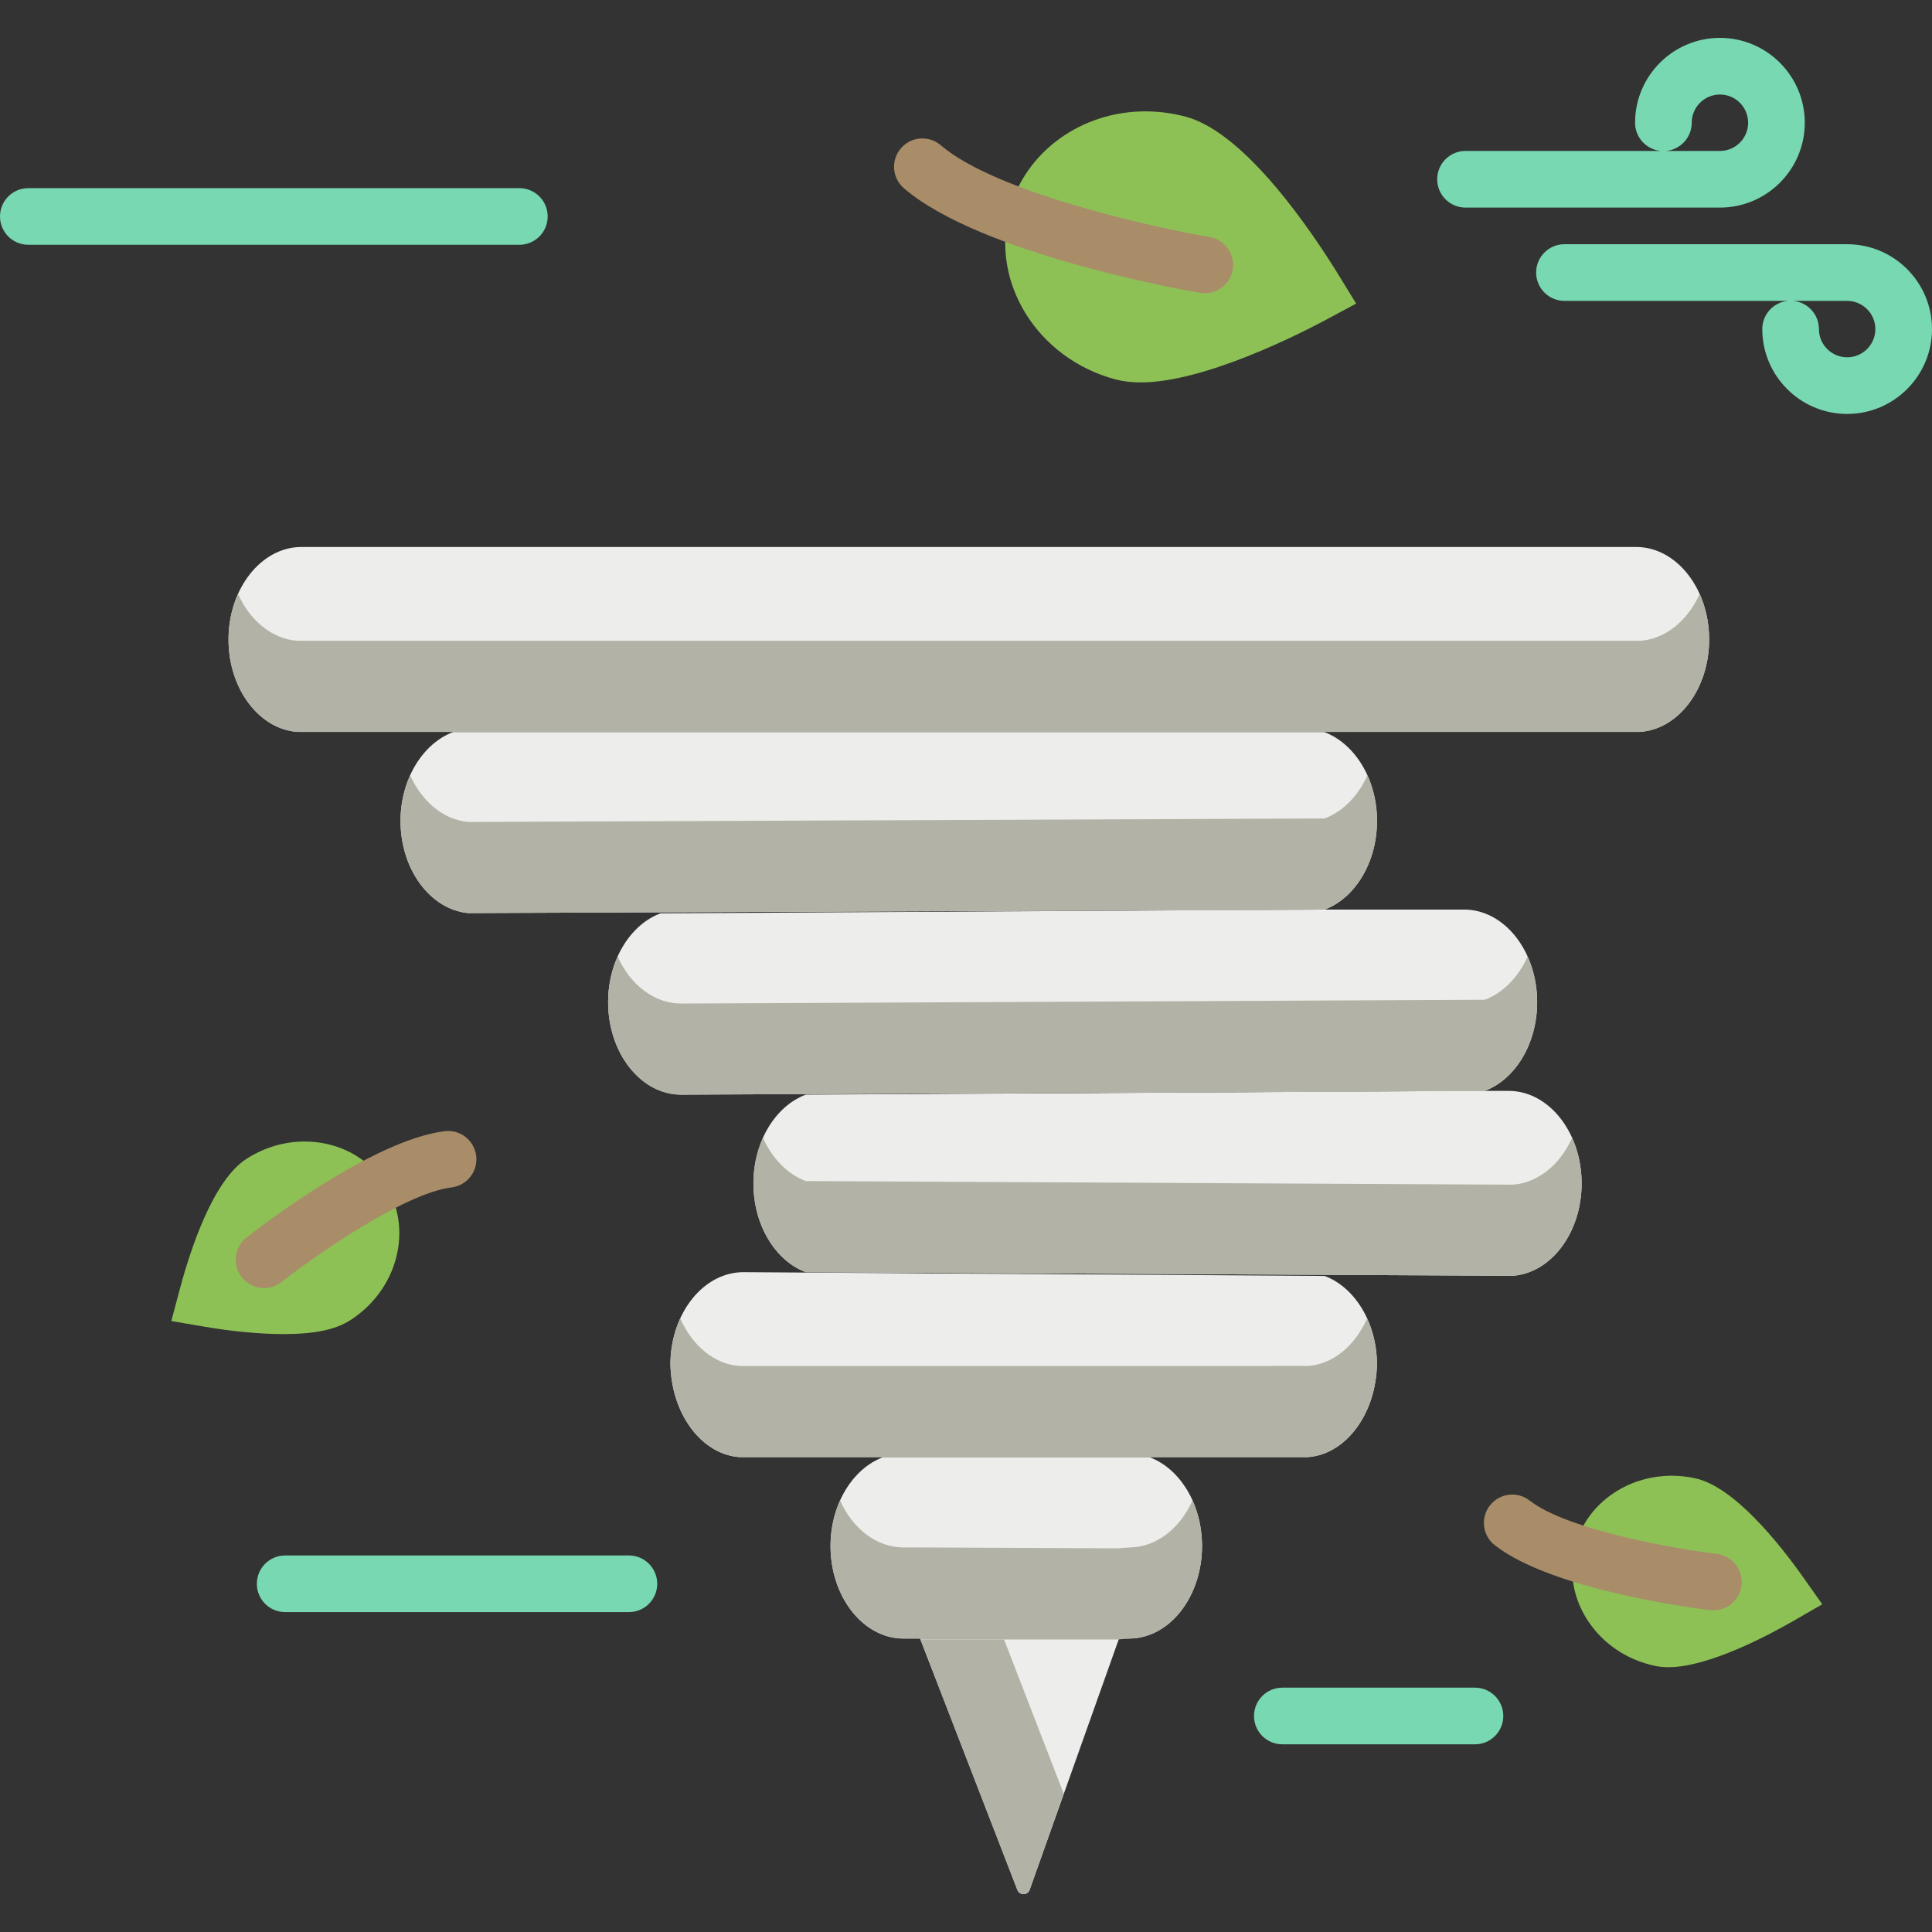 <?xml version="1.0" encoding="iso-8859-1"?>
<!-- Generator: Adobe Illustrator 19.0.0, SVG Export Plug-In . SVG Version: 6.00 Build 0)  -->
<svg version="1.1" id="Capa_1" xmlns="http://www.w3.org/2000/svg" xmlns:xlink="http://www.w3.org/1999/xlink" x="0px" y="0px"
	 viewBox="0 0 512 512" style="enable-background:new 0 0 512 512;" xml:space="preserve">
<rect x="0" y="0" width="512" height="512" fill="#333333" stroke="none"/>
<g>
	<path style="fill:#8EC155;" d="M442.168,441.822c-1.326,0-2.585-0.128-3.741-0.381c-7.11-1.554-13.236-5.593-17.247-11.375
		c-4.018-5.795-5.432-12.642-3.982-19.284c1.451-6.642,5.591-12.277,11.66-15.867c4.232-2.504,9.125-3.829,14.148-3.829
		c2.088,0,4.199,0.229,6.272,0.682c10.326,2.256,22.334,17.387,28.572,26.206l5.075,7.173l-7.612,4.389
		c-6.408,3.695-22.466,12.287-33.143,12.287C442.169,441.822,442.168,441.822,442.168,441.822z"/>
	<path style="fill:#8EC155;" d="M302.273,101.343c-2.469,0-4.741-0.274-6.754-0.818c-20.598-5.565-33.138-25.697-27.957-44.878
		c4.157-15.388,18.951-26.136,35.975-26.136c3.617,0,7.241,0.483,10.773,1.437c15.935,4.305,33.738,31.001,40.653,42.278l4.43,7.227
		l-7.466,4.013C344.56,88.425,319.206,101.343,302.273,101.343C302.272,101.343,302.274,101.343,302.273,101.343z"/>
	<path style="fill:#8EC155;" d="M75.109,353.548c-6.125,0-13.605-0.704-21.063-1.982l-8.643-1.48l2.257-8.473
		c2.782-10.441,8.778-28.808,17.673-34.515c4.677-3,10.002-4.584,15.4-4.584c1.621,0,3.247,0.145,4.836,0.431
		c6.946,1.258,12.787,5.102,16.457,10.823c3.671,5.721,4.727,12.632,2.975,19.462c-1.749,6.818-6.087,12.736-12.215,16.666
		C88.902,352.387,83.285,353.548,75.109,353.548C75.11,353.548,75.11,353.548,75.109,353.548z"/>
</g>
<g>
	<path style="fill:#77D8B1;" d="M455.8,55.014h-67.421c-4.146,0-7.507-3.36-7.507-7.507S384.233,40,388.379,40h51.738
		c-3.817-0.354-6.807-3.565-6.807-7.475c0-12.401,10.089-22.49,22.49-22.49c12.401,0,22.49,10.089,22.49,22.49
		S468.201,55.014,455.8,55.014z M441.518,40H455.8c4.122,0,7.475-3.353,7.475-7.475s-3.353-7.475-7.475-7.475
		c-4.122,0-7.475,3.353-7.475,7.475C448.325,36.435,445.336,39.646,441.518,40z"/>
	<path style="fill:#77D8B1;" d="M489.51,109.701c-12.401,0-22.49-10.089-22.49-22.49c0-3.91,2.989-7.121,6.807-7.475h-59.229
		c-4.146,0-7.507-3.36-7.507-7.507s3.361-7.507,7.507-7.507h74.912c12.401,0,22.49,10.089,22.49,22.49
		S501.911,109.701,489.51,109.701z M475.229,79.737c3.817,0.354,6.807,3.565,6.807,7.475c0,4.122,3.353,7.475,7.475,7.475
		s7.475-3.353,7.475-7.475s-3.353-7.475-7.475-7.475H475.229z"/>
</g>
<g>
	<path style="fill:#A88D68;" d="M454.076,426.759c-0.299,0-0.603-0.019-0.908-0.055c-4.235-0.51-41.816-5.33-57.034-17.204
		c-3.269-2.551-3.851-7.268-1.3-10.536c2.55-3.268,7.267-3.853,10.537-1.301c10.143,7.914,39.238,12.886,49.593,14.134
		c4.116,0.496,7.051,4.235,6.555,8.352C461.061,423.96,457.821,426.759,454.076,426.759z"/>
	<path style="fill:#A88D68;" d="M69.974,341.353c-2.227,0-4.43-0.986-5.912-2.874c-2.559-3.261-1.991-7.98,1.27-10.538
		c3.356-2.635,33.337-25.8,52.493-28.165c4.119-0.517,7.863,2.416,8.37,6.53c0.507,4.115-2.416,7.863-6.53,8.37
		c-12.743,1.573-36.85,18.634-45.064,25.075C73.229,340.831,71.595,341.353,69.974,341.353z"/>
	<path style="fill:#A88D68;" d="M319.282,77.721c-0.418,0-0.843-0.035-1.269-0.107c-2.356-0.4-57.937-10.031-78.476-27.733
		c-3.141-2.707-3.492-7.446-0.786-10.587c2.708-3.14,7.448-3.492,10.588-0.785c14.447,12.451,56.29,21.765,71.195,24.304
		c4.087,0.696,6.837,4.573,6.14,8.66C326.049,75.133,322.874,77.721,319.282,77.721z"/>
</g>
<g>
	<path style="fill:#77D8B1;" d="M166.663,427.227H75.574c-4.146,0-7.507-3.36-7.507-7.507s3.361-7.507,7.507-7.507h91.089
		c4.146,0,7.507,3.36,7.507,7.507S170.809,427.227,166.663,427.227z"/>
	<path style="fill:#77D8B1;" d="M390.882,462.261h-51.05c-4.146,0-7.507-3.36-7.507-7.507s3.361-7.507,7.507-7.507h51.05
		c4.146,0,7.507,3.36,7.507,7.507S395.028,462.261,390.882,462.261z"/>
	<path style="fill:#77D8B1;" d="M137.634,64.873H7.507C3.361,64.873,0,61.513,0,57.366s3.361-7.507,7.507-7.507h130.127
		c4.146,0,7.507,3.36,7.507,7.507S141.78,64.873,137.634,64.873z"/>
</g>
<path style="fill:#EDEDEB;" d="M243.834,434.234l25.778,66.618c0.584,1.508,2.729,1.476,3.267-0.048l23.901-67.206L243.834,434.234z
	"/>
<path style="fill:#B2B2A6;" d="M281.883,475.319l-15.897-41.085h-22.152l0.43,1.113l0,0l25.348,65.505
	c0.584,1.508,2.729,1.476,3.267-0.048l7.195-20.363L281.883,475.319z"/>
<g>
	<path style="fill:#EDEDEB;" d="M433.58,144.951H79.921c-10.676,0-19.362,11.001-19.362,24.524c0,13.08,8.126,23.798,18.319,24.487
		h355.744c10.193-0.689,18.319-11.407,18.319-24.487C452.942,155.953,444.257,144.951,433.58,144.951z"/>
	<path style="fill:#EDEDEB;" d="M296.399,434.234h2.79c10.676,0,19.362-11.001,19.362-24.524c0-11.112-5.865-20.521-13.88-23.523
		l-70.677-0.001c-8.016,3.006-13.897,12.444-13.897,23.524c0,13.523,8.686,24.524,19.363,24.524h4.373l0.092,0.238h52.389
		L296.399,434.234z"/>
	<path style="fill:#EDEDEB;" d="M197.021,337.139c-10.578,0-19.197,10.801-19.355,24.152c0.158,13.263,8.164,24.079,18.208,24.849
		c0.004,0,0.008,0.001,0.012,0.001h150.806c0.004,0,0.008-0.001,0.012-0.001c10.02-0.769,18.013-11.535,18.207-24.756
		c-0.098-10.989-5.924-20.267-13.872-23.244L197.021,337.139z"/>
	<path style="fill:#EDEDEB;" d="M400.929,338.094c10.146-0.752,18.22-11.441,18.22-24.478c0-13.523-8.685-24.524-19.362-24.524
		h-6.306c0.008-0.003,0.015-0.007,0.022-0.01l-179.957,1.011c-8.015,3.002-13.881,12.411-13.881,23.523
		c0,11.112,5.865,20.521,13.881,23.523L400.929,338.094z"/>
	<path style="fill:#EDEDEB;" d="M120.094,193.999c-8.029,3.002-13.952,12.493-13.952,23.523c0,12.917,7.926,23.524,17.94,24.451
		l226.96-0.928c8.015-3.002,13.881-12.411,13.881-23.523c0-11.072-5.917-20.52-13.996-23.523H120.094z"/>
	<path style="fill:#EDEDEB;" d="M393.48,289.092c8.015-3.002,13.88-12.411,13.88-23.523c0-13.523-8.685-24.524-19.362-24.524
		h-36.957c0.058-0.021-176.005,1.001-176.005,1.001c-8.015,3.002-13.88,12.411-13.88,23.523c0,13.523,8.685,24.524,19.362,24.524
		L393.48,289.092z"/>
</g>
<g>
	<path style="fill:#B2B2A6;" d="M434.623,169.82H78.878c-6.775-0.457-12.632-5.348-15.801-12.414
		c-1.6,3.566-2.517,7.684-2.517,12.07c0,13.08,8.126,23.798,18.319,24.487h355.744c10.193-0.689,18.319-11.407,18.319-24.487
		c0-4.386-0.918-8.504-2.517-12.07C447.255,164.472,441.397,169.362,434.623,169.82z"/>
	<path style="fill:#B2B2A6;" d="M299.189,410.091l-2.874,0.238l-52.481-0.238h-4.373c-7.205,0-13.499-5.014-16.833-12.429
		c-1.602,3.566-2.528,7.674-2.528,12.048c0,13.523,8.686,24.524,19.363,24.524h4.373l0.092,0.238h52.389l2.874-0.238
		c10.676,0,19.362-11.001,19.362-24.524c0-4.385-0.924-8.495-2.522-12.062C312.696,405.071,306.399,410.091,299.189,410.091z"/>
	<path style="fill:#B2B2A6;" d="M346.705,361.997c-0.004,0-0.008,0.001-0.012,0.001H195.887c-0.004,0-0.008-0.001-0.012-0.001
		c-6.668-0.511-12.435-5.453-15.606-12.596c-1.607,3.509-2.55,7.564-2.602,11.891c0.158,13.263,8.164,24.079,18.208,24.849
		c0.004,0,0.008,0.001,0.012,0.001h150.806c0.004,0,0.008-0.001,0.012-0.001c10.02-0.769,18.013-11.535,18.207-24.756
		c-0.039-4.358-0.99-8.438-2.606-11.972C359.133,356.55,353.369,361.487,346.705,361.997z"/>
	<path style="fill:#B2B2A6;" d="M400.929,313.951l-187.384-0.955c-4.849-1.816-8.9-5.987-11.353-11.451
		c-1.602,3.568-2.527,7.682-2.527,12.072c0,11.112,5.865,20.521,13.881,23.523l187.384,0.955
		c10.146-0.752,18.22-11.441,18.22-24.478c0-4.386-0.918-8.504-2.517-12.07C413.476,308.577,407.66,313.452,400.929,313.951z"/>
	<path style="fill:#B2B2A6;" d="M351.041,216.903l-226.96,0.928c-6.599-0.611-12.274-5.439-15.389-12.349
		c-1.615,3.572-2.55,7.682-2.55,12.041c0,12.917,7.926,23.524,17.94,24.451l226.96-0.928c8.015-3.002,13.881-12.411,13.881-23.523
		c0-4.367-0.932-8.473-2.542-12.04C359.924,210.932,355.881,215.09,351.041,216.903z"/>
	<path style="fill:#B2B2A6;" d="M393.48,264.949l-212.962,1.001c-7.21,0-13.507-5.02-16.839-12.442
		c-1.599,3.565-2.522,7.677-2.522,12.062c0,13.523,8.685,24.524,19.362,24.524l212.962-1.001c8.015-3.002,13.88-12.411,13.88-23.523
		c0-4.391-0.92-8.512-2.522-12.082C402.385,258.958,398.332,263.133,393.48,264.949z"/>
</g>
<g>
</g>
<g>
</g>
<g>
</g>
<g>
</g>
<g>
</g>
<g>
</g>
<g>
</g>
<g>
</g>
<g>
</g>
<g>
</g>
<g>
</g>
<g>
</g>
<g>
</g>
<g>
</g>
<g>
</g>
</svg>
